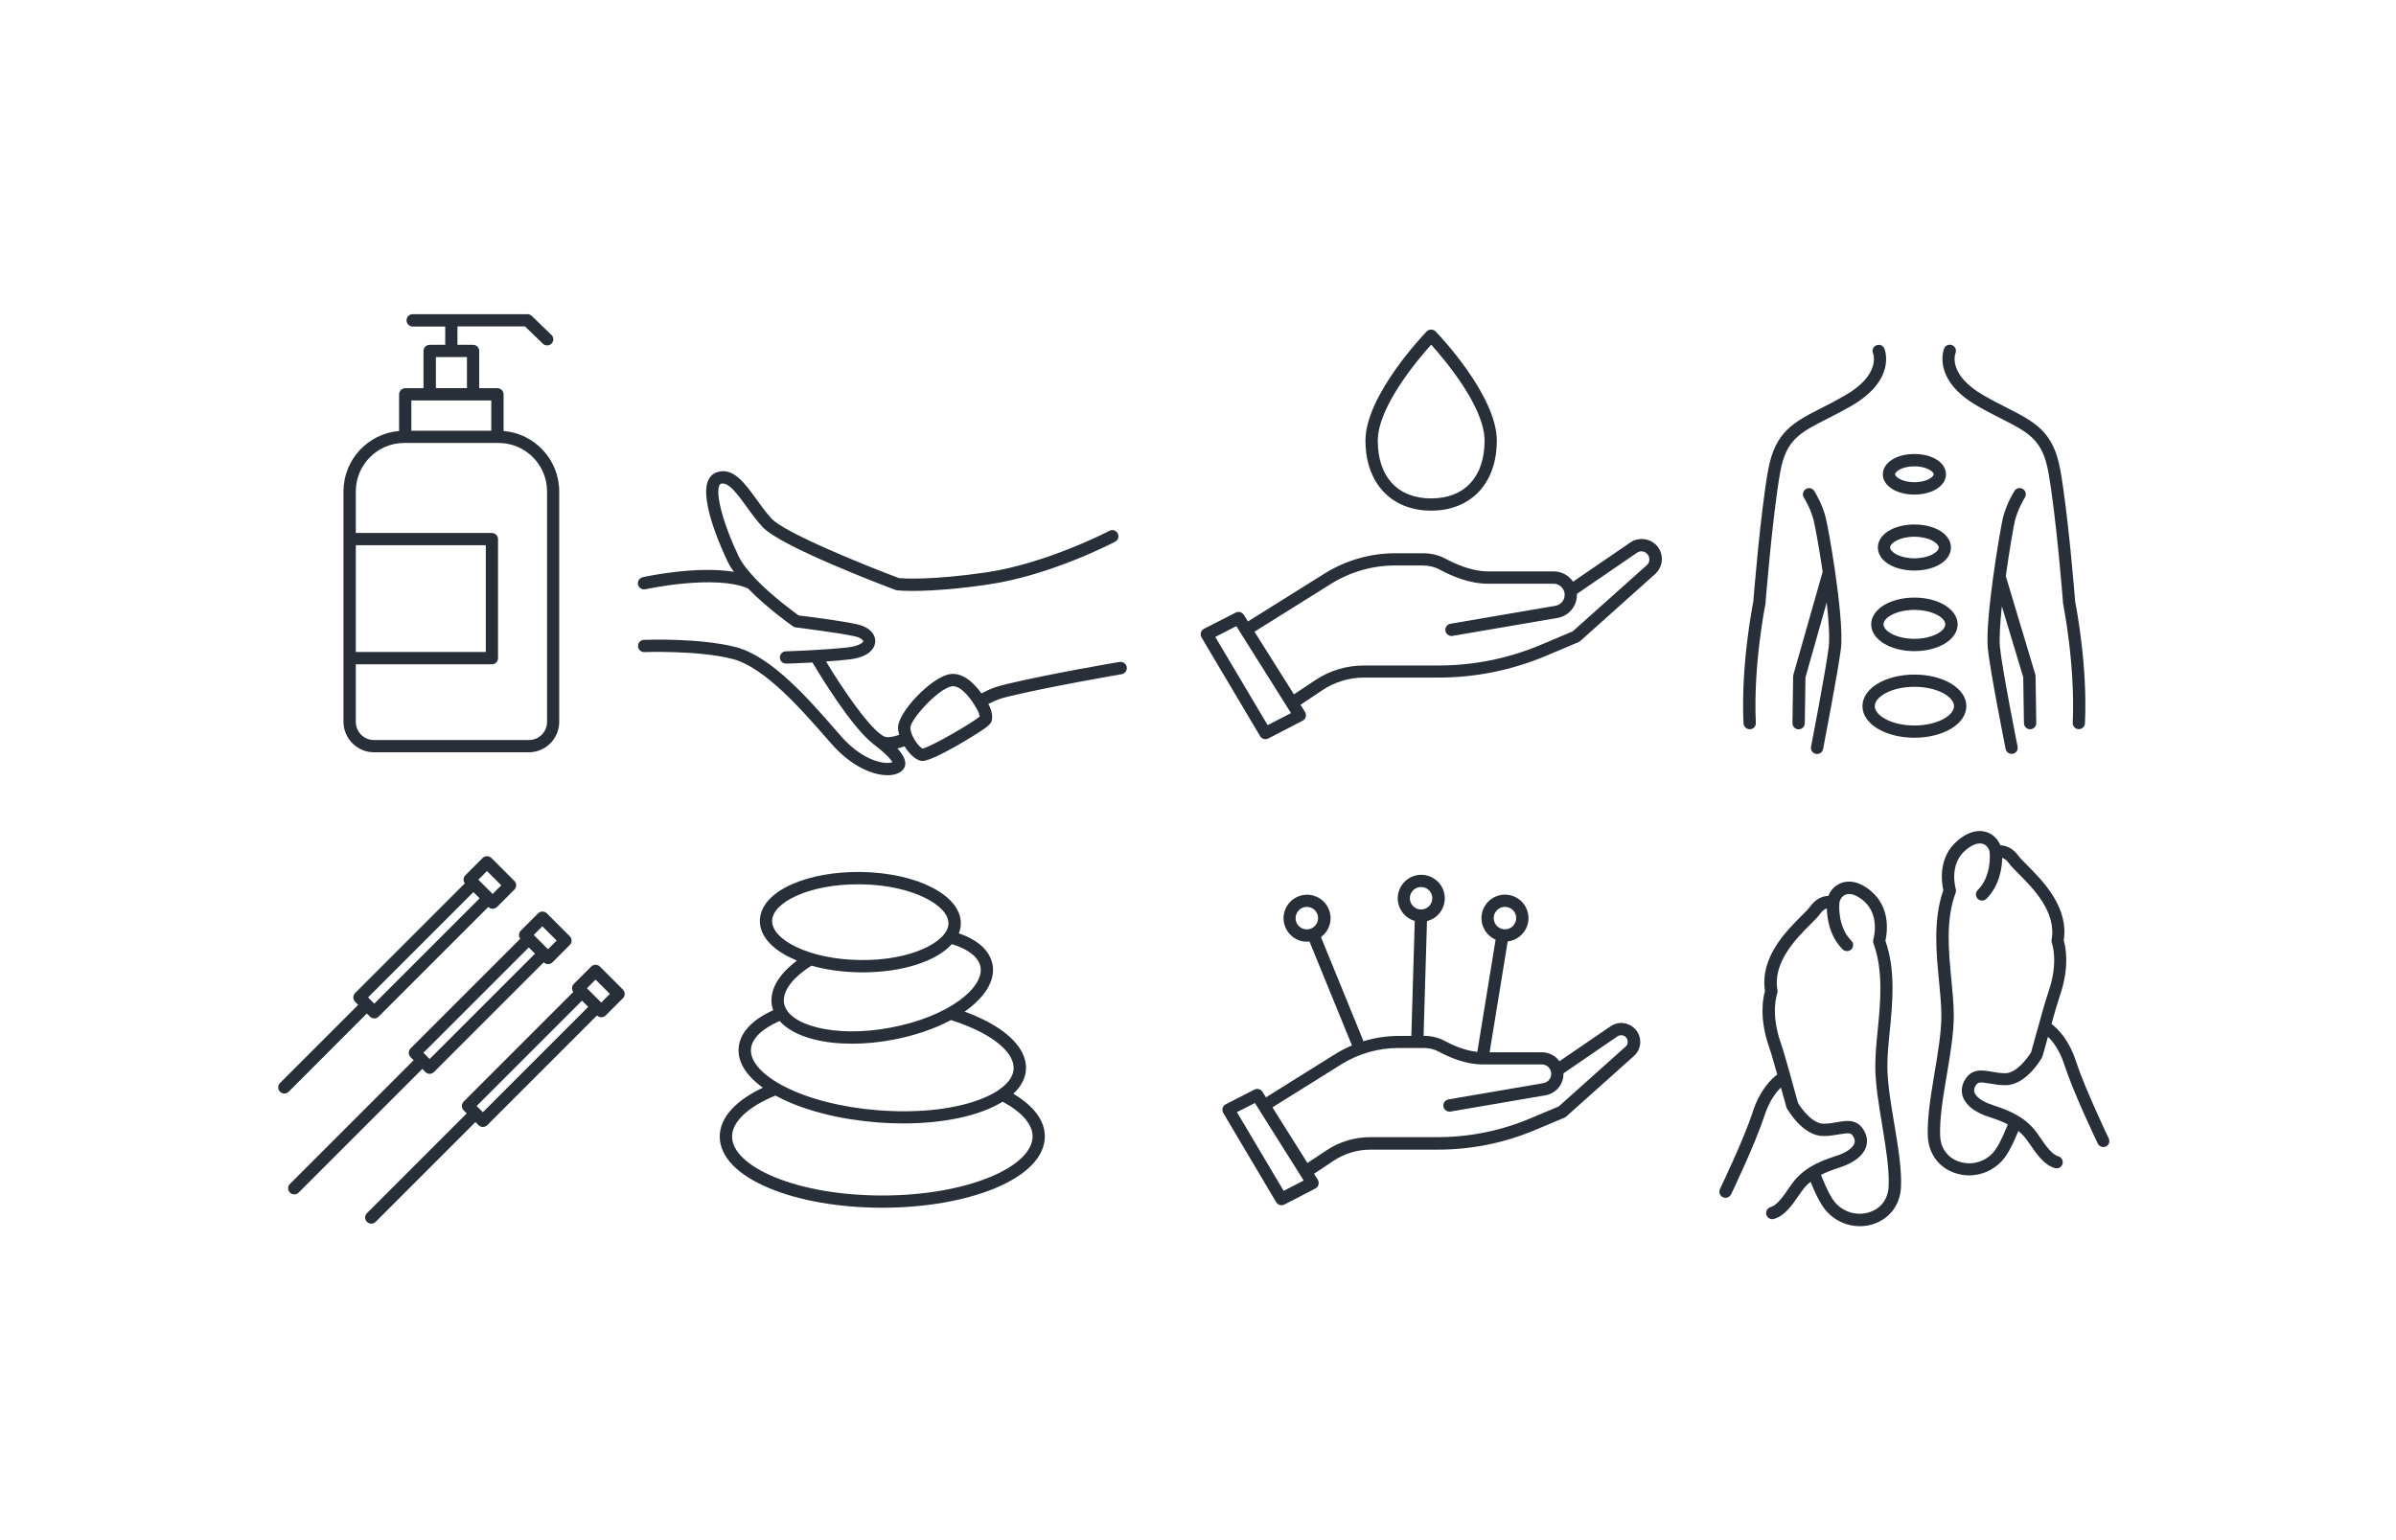 <?xml version="1.0" encoding="utf-8"?>
<!-- Generator: Adobe Illustrator 22.0.1, SVG Export Plug-In . SVG Version: 6.00 Build 0)  -->
<svg version="1.1" id="Layer_1" xmlns="http://www.w3.org/2000/svg" xmlns:xlink="http://www.w3.org/1999/xlink" x="0px" y="0px"
	 viewBox="0 0 2800 1800" style="enable-background:new 0 0 2800 1800;" xml:space="preserve">
<style type="text/css">
	.st0{fill:#282F39;}
</style>
<g>
	<path class="st0" d="M1184.2,1278.3c8.7-8.1,13.9-17.4,14.7-27.6c1.6-20.9-15.2-41.5-47.3-57.9c-7.5-3.8-15.6-7.3-24.3-10.5
		c23.4-16.4,36.1-36.1,32.6-55c-3-16-16.9-28.8-39.4-36.5c1.5-3.7,2.3-7.5,2.3-11.4c0,0,0,0,0,0c0.5-32.8-50.7-59.3-116.5-60.3
		c-30.5-0.4-59.3,4.7-81.2,14.5c-23.6,10.6-36.8,25.6-37.1,42.3c-0.3,16.7,12.5,32.1,35.8,43.4c2.5,1.2,5,2.3,7.6,3.4
		c-22.1,16.4-32.5,35-29.3,52.6c0.3,1.9,0.9,3.7,1.5,5.4c-24.8,11.1-39.1,26.5-40.4,44.1c-1.3,16.3,8.7,32.3,28.3,46.4
		c-31.4,14.8-50.4,34.8-50.4,57.1c0,23.4,20.6,44.9,58,60.4c35.3,14.7,82.1,22.8,131.8,22.8c0.1,0,0.2,0,0.2,0
		c49.7,0,96.6-8.2,132-22.9c37.4-15.6,57.9-37.1,57.9-60.5C1221.1,1309.3,1207.4,1292.1,1184.2,1278.3z M1157.6,1375.4
		c-33.7,14-78.6,21.8-126.5,21.8c-0.1,0-0.2,0-0.2,0c-47.8,0-92.6-7.7-126.3-21.7c-31.2-13-49.1-30.2-49.1-47.2
		c0-17.1,18.5-34.7,50.7-47.9c1.4,0.8,2.9,1.6,4.4,2.3c30.2,15.4,71,25.7,114.8,29.1c10.3,0.8,20.4,1.2,30.2,1.2
		c48.8,0,90.5-9.5,116.1-25.4c22.4,12,35,26.5,35,40.5C1206.7,1345.2,1188.8,1362.4,1157.6,1375.4z M877.6,1226.1
		c0.9-12.3,13-23.9,33.5-32.8c8.3,9.4,21.7,16.7,39.5,21.3c13.5,3.5,28.8,5.2,45.1,5.2c15.1,0,31.1-1.5,47.2-4.5
		c26.1-4.9,49.5-13,68.4-23.1c12.3,3.9,23.7,8.4,33.7,13.5c26.2,13.4,40.6,29.4,39.5,44c-2.2,28.9-66.3,55-158.1,47.9
		c-42-3.2-80.8-13-109.4-27.6C890.9,1256.7,876.5,1240.6,877.6,1226.1z M916.3,1172.8c-2.3-12.1,7-26.6,25.3-39.7
		c2.2-1.6,4.5-3.1,6.8-4.5c16.9,4.8,36.1,7.5,56.1,7.8c1.3,0,2.5,0,3.8,0c46.9,0,86.2-13.2,104.1-33c19.2,5.8,31.3,15.4,33.4,26.6
		c4.5,24-36.8,58.3-105.5,71.1c-31.5,5.9-62.1,5.7-86.1-0.5C932.3,1195.1,918.5,1184.9,916.3,1172.8z M931,1046.8
		c19.2-8.6,44.5-13.3,71.6-13.3c1.2,0,2.4,0,3.5,0c60.7,0.9,102.7,24.9,102.3,45.8c-0.3,20.9-43,43.7-103.7,42.7
		c-28.4-0.4-54.9-5.9-74.7-15.5c-17.8-8.6-27.8-19.6-27.7-30.3C902.5,1065.6,913,1054.9,931,1046.8z"/>
</g>
<path class="st0" d="M1316.7,779.5c-0.7-3.9-4.4-6.5-8.3-5.9c-0.8,0.1-83.4,14.2-130.6,25.6c-13.5,3.2-18,4.6-30.9,11.2
	c-7.6-10.7-21.7-26-38.5-22.2c-21.4,4.9-58.9,44.3-58.9,62c0,2.8,0.5,5.7,1.3,8.7c-9.7,3.2-14.5,3-16.8,2.1c-1.1-0.4-2.2-1-3.5-1.9
	c-0.4-0.3-0.8-0.6-1.2-0.9c-0.1-0.1-0.3-0.1-0.4-0.2c-16.6-12.3-45.1-54.3-63.6-84.9c9.2-0.6,18.6-1.4,27.1-2.4
	c27.4-3.1,30.2-16.6,30.4-20.6c0.5-9.5-7.7-17.5-20.9-20.4c-19.1-4.3-59.4-9.3-68.6-10.4c-6.1-4.4-30.8-22.5-49.8-42.2
	c-0.2-0.2-0.4-0.5-0.6-0.7c-8.4-8.8-15.7-17.8-19.6-26c-17.7-36.7-27.4-72.4-22.7-83.1c0.7-1.5,1.4-1.7,1.8-1.9
	c8.8-2.6,19.1,11.7,30,26.7c5.9,8.2,12.1,16.7,19,24.1c21.6,22.8,141.5,68.2,155.1,73.3c0.5,0.2,1.1,0.3,1.7,0.4
	c1.4,0.2,34.6,3.8,106.8-6.8c72.5-10.6,145.2-48.4,148.2-50c3.5-1.8,4.9-6.2,3-9.7c-1.8-3.5-6.2-4.9-9.7-3
	c-0.7,0.4-73.6,38.2-143.6,48.5c-64,9.4-96.8,7.2-102.2,6.8C1014,662,918.2,623.5,902,606.4c-6.3-6.6-12.1-14.7-17.8-22.6
	c-14-19.3-27.1-37.6-45.7-32.1c-4.9,1.4-8.7,4.8-10.9,9.8c-10.5,23.6,17.2,83.4,22.9,95.1c1.8,3.8,4.3,7.8,7.1,11.7
	c-44.2-7.3-103.5,5.6-106.5,6.3c-3.9,0.9-6.3,4.7-5.5,8.6c0.9,3.9,4.7,6.3,8.6,5.5c0.8-0.2,81.2-17.6,119.9-1
	c22.5,23.2,51,43.2,52.7,44.4c1,0.7,2.1,1.1,3.3,1.2c0.5,0.1,48.5,5.9,69,10.4c7,1.6,9.7,4.7,9.7,5.7c-0.1,1.4-4.4,5.6-17.7,7.2
	c-30.4,3.4-72.2,4.6-72.7,4.6c-4,0.1-7.1,3.4-7,7.4c0.1,3.9,3.3,7,7.2,7c0.1,0,0.1,0,0.2,0c0.2,0,13.6-0.4,30.7-1.3
	c8.5,14.3,45.1,74.9,70.7,94.9c0.3,0.3,0.6,0.6,0.9,0.8c9.9,7.2,19.4,16.3,21.8,20.8c-1.4,0.5-3.8,1-7.7,0.8
	c-6.2-0.3-28.4-3.6-53.2-32.1l-2.8-3.3c-34.6-39.7-77.7-89.2-119.7-100c-41.6-10.7-104.3-8.5-107-8.4c-4,0.1-7,3.5-6.9,7.4
	c0.1,4,3.5,7,7.4,6.9c0.6,0,63.3-2.2,102.9,8c37.7,9.7,80.9,59.3,112.5,95.5l2.9,3.3c23.9,27.4,49.2,37.1,65.8,37.1c0.7,0,1.3,0,2,0
	c7.7-0.4,13.7-3,16.8-7.3c4.9-6.9,0.5-15.6-7.2-24c2.6-0.6,5.4-1.4,8.4-2.5c5.3,8.8,12.9,16,19.6,17.1c0.3,0.1,0.7,0.1,1,0.1
	c13.5,0,64.6-31.9,73.2-38.2c5.1-3.8,7.8-6.3,8.3-9.9c1.1-7.3-1.9-14.4-4.2-18.6c11.1-5.6,14.9-6.6,26.6-9.4
	c46.7-11.2,128.8-25.3,129.6-25.4C1314.8,787.1,1317.4,783.4,1316.7,779.5z M1078.1,874.9c-4.1-1.8-14.2-14.6-14.2-24.6
	c0-9,31-44.2,47.8-48.1c0.7-0.2,1.4-0.2,2.1-0.2c10.8,0,22.8,17.8,26.4,24.4c0.1,0.3,0.3,0.5,0.5,0.8c1.1,1.5,3.8,6.3,4.1,10.3
	C1135.9,845.1,1088.2,872.8,1078.1,874.9z"/>
<g>
	<path class="st0" d="M437,879.2h181c19.6,0,35.5-15.9,35.5-35.5V574.3c0-37.1-28.7-67.6-65-70.6v-42.8c0-4-3.2-7.2-7.2-7.2H560
		v-43.5c0-4-3.2-7.2-7.2-7.2h-18.2v-21.5h78.9l20.9,20.2c1.4,1.4,3.2,2,5,2c1.9,0,3.7-0.7,5.2-2.2c2.8-2.8,2.7-7.4-0.2-10.1
		l-23-22.2c-1.3-1.3-3.1-2-5-2H482.3c-4,0-7.2,3.2-7.2,7.2c0,4,3.2,7.2,7.2,7.2h38V403h-18.2c-4,0-7.2,3.2-7.2,7.2v43.5h-21.3
		c-4,0-7.2,3.2-7.2,7.2v42.8c-36.3,3-65,33.5-65,70.6v55.8v139.1v74.4C401.5,863.2,417.4,879.2,437,879.2z M509.4,417.3h36.3v36.3
		h-36.3V417.3z M480.8,468h21.3h50.7h21.3v35.4h-93.4V468z M472.4,517.7h1.3h107.7h1.3c31.2,0,56.6,25.4,56.6,56.6v269.4
		c0,11.7-9.5,21.2-21.2,21.2H437c-11.7,0-21.2-9.5-21.2-21.2v-67.3h159c4,0,7.2-3.2,7.2-7.2V630.1c0-4-3.2-7.2-7.2-7.2h-159v-48.6
		C415.8,543.1,441.2,517.7,472.4,517.7z M415.8,637.2h151.9V762H415.8V637.2z"/>
	<path class="st0" d="M428.7,1184.5l3.6,3.6c1.4,1.4,3.2,2.1,5.1,2.1c1.8,0,3.7-0.7,5.1-2.1L570.6,1060l0,0c1.3,1.3,3.2,2.1,5.1,2.1
		c1.9,0,3.7-0.8,5.1-2.1l20.3-20.3c2.8-2.8,2.8-7.3,0-10.1l-26.9-26.9c-2.7-2.7-7.5-2.7-10.1,0l-20.3,20.3c-2.6,2.6-2.8,6.5-0.6,9.4
		l-128.2,128.2c-1.3,1.3-2.1,3.2-2.1,5.1c0,1.9,0.8,3.7,2.1,5.1l3.6,3.6l-91.4,91.4c-2.8,2.8-2.8,7.3,0,10.1
		c1.4,1.4,3.2,2.1,5.1,2.1c1.8,0,3.7-0.7,5.1-2.1L428.7,1184.5z M569.1,1018l16.7,16.7l-10.1,10.1l-16.7-16.7L569.1,1018z
		 M553.2,1042.6l7.3,7.3L437.4,1173l-7.3-7.3L553.2,1042.6z"/>
	<path class="st0" d="M727.9,1156.5l-26.9-26.9c-2.7-2.7-7.5-2.7-10.1,0l-20.3,20.3c-2.6,2.6-2.8,6.5-0.6,9.4l-128.2,128.2
		c-1.3,1.3-2.1,3.2-2.1,5.1c0,1.9,0.8,3.7,2.1,5.1l3.6,3.6l-116.6,116.6c-2.8,2.8-2.8,7.3,0,10.1c1.4,1.4,3.2,2.1,5.1,2.1
		c1.8,0,3.7-0.7,5.1-2.1l116.6-116.6l3.6,3.6c1.3,1.3,3.2,2.1,5.1,2.1c1.9,0,3.7-0.8,5.1-2.1l128.2-128.2l0,0
		c1.3,1.3,3.2,2.1,5.1,2.1c1.9,0,3.7-0.8,5.1-2.1l20.3-20.3C730.7,1163.8,730.7,1159.3,727.9,1156.5z M564.3,1299.9l-7.3-7.3
		l123.1-123.1l7.3,7.3L564.3,1299.9z M702.6,1171.7L702.6,1171.7C702.6,1171.7,702.6,1171.7,702.6,1171.7l-8.5-8.5l-8.2-8.2
		l10.1-10.1l16.7,16.7L702.6,1171.7z"/>
	<path class="st0" d="M497,1252.9c1.3,1.3,3.2,2.1,5.1,2.1c1.9,0,3.7-0.8,5.1-2.1l128.2-128.2l0,0c1.3,1.3,3.2,2.1,5.1,2.1
		c1.9,0,3.7-0.8,5.1-2.1l20.3-20.3c2.8-2.8,2.8-7.3,0-10.1l-26.9-26.9c-2.7-2.7-7.5-2.7-10.1,0l-20.3,20.3c-2.6,2.6-2.8,6.5-0.6,9.4
		l-128.2,128.2c-1.3,1.3-2.1,3.2-2.1,5.1s0.8,3.7,2.1,5.1l3.6,3.6l-144.6,144.6c-2.8,2.8-2.8,7.3,0,10.1c1.4,1.4,3.2,2.1,5.1,2.1
		c1.8,0,3.7-0.7,5.1-2.1l144.6-144.6L497,1252.9z M633.8,1082.6l16.7,16.7l-10.1,10.1l0,0c0,0,0,0,0,0l-8.5-8.5l-8.2-8.2
		L633.8,1082.6z M617.9,1107.3l7.3,7.3l-123.1,123.1l-7.3-7.3L617.9,1107.3z"/>
</g>
<g>
	<path class="st0" d="M1905.1,634.1l-66.8,45.7c-4.9-7.2-13.2-12-22.6-12h-76.9c-19.2,0-38.9-9.1-48.9-14.5
		c-8.1-4.4-17.3-6.7-26.7-6.7h-32.7c-29.2,0-57.6,8.2-82.4,23.6l-89.7,56.1l-4.9-7.8c-2-3.1-6-4.3-9.3-2.6l-37.2,19
		c-1.8,0.9-3.1,2.5-3.6,4.4c-0.5,1.9-0.3,3.9,0.7,5.6l68.5,115.5c1.3,2.2,3.7,3.5,6.2,3.5c1.1,0,2.2-0.3,3.3-0.8l40.2-20.8
		c1.8-0.9,3.1-2.5,3.6-4.5c0.5-1.9,0.2-4-0.8-5.7l-5.3-8.4l25.6-17.1c14.4-9.6,31.2-14.7,48.6-14.7h87c43.4,0,85.7-8.6,125.7-25.4
		l38.1-16.1c0.7-0.3,1.4-0.7,2-1.3l87.4-78.2c4.9-4.4,7.8-10.7,7.9-17.3s-2.7-13-7.5-17.5C1926.3,628.7,1914.3,627.8,1905.1,634.1z
		 M1481.4,847.5l-61.2-103.1l24.6-12.6l63.9,101.6L1481.4,847.5z M1924.5,660.5l-86.6,77.4l-37,15.6
		c-38.2,16.1-78.7,24.3-120.2,24.3h-87c-20.2,0-39.8,5.9-56.6,17.1l-25,16.6l-46.1-73.2l89.4-55.9c22.4-14,48.3-21.5,74.8-21.5h32.7
		c7,0,13.9,1.7,19.9,5c13.7,7.4,34.5,16.3,55.8,16.3h76.9c7.2,0,13,5.8,13,13c0,6.3-4.5,11.7-10.8,12.8l-122.7,21
		c-3.9,0.7-6.5,4.4-5.9,8.3c0.7,3.9,4.4,6.5,8.3,5.9l122.7-21c13.2-2.3,22.7-13.6,22.7-26.9c0-0.4,0-0.8,0-1.2l70.2-48.1
		c3.6-2.5,8.3-2.1,11.5,0.9c1.9,1.8,3,4.2,2.9,6.8C1927.6,656.3,1926.5,658.7,1924.5,660.5z"/>
	<path class="st0" d="M1672.5,596.8c46.6,0,76.7-32.1,76.7-81.8c0-53-68.6-124.7-71.6-127.7c-2.7-2.8-7.6-2.8-10.3,0
		c-2.9,3-71.6,74.7-71.6,127.7C1595.8,564.7,1625.9,596.8,1672.5,596.8z M1672.5,402.8c15.8,17.6,62.4,72.7,62.4,112.2
		c0,42.2-23.3,67.5-62.4,67.5c-39.1,0-62.4-25.2-62.4-67.5C1610.1,475.5,1656.7,420.4,1672.5,402.8z"/>
	<path class="st0" d="M2044.8,852.3c0.1,0,0.2,0,0.3,0c4-0.2,7-3.5,6.8-7.5c-3.2-67.6,11.1-138.3,11.2-139c0.1-0.3,0.1-0.6,0.1-0.9
		c0.1-1,8.1-102.2,17.2-153.2c6.8-37.8,22.8-45.9,54.8-62.2c8.3-4.2,17.6-9,27.8-14.8c53.6-30.8,39.7-65.8,39.1-67.3
		c-1.5-3.7-5.7-5.4-9.4-3.8c-3.7,1.5-5.4,5.7-3.8,9.4c0.1,0.2,9.8,24.7-33,49.3c-9.9,5.7-19.1,10.4-27.2,14.5
		c-32.7,16.7-54.3,27.7-62.4,72.5c-9,50-16.8,146.8-17.4,154.2c-1.3,6.7-14.6,74.8-11.4,142.1C2037.8,849.3,2041,852.3,2044.8,852.3
		z"/>
	<path class="st0" d="M2116.4,872.7c-0.8,3.9,1.8,7.7,5.7,8.4c0.5,0.1,0.9,0.1,1.4,0.1c3.4,0,6.4-2.4,7-5.8
		c0.7-3.7,17.6-90.9,20.8-117.2c2.2-18.5-1.9-56.6-6.8-90.4c0,0,0-0.1,0-0.1c-4.3-29.3-9.1-55.3-10.9-62.5
		c-3.9-16.1-13-30.7-13.4-31.3c-2.1-3.4-6.5-4.4-9.9-2.3c-3.4,2.1-4.4,6.5-2.3,9.9c0.1,0.1,8.3,13.3,11.6,27.1
		c1.6,6.7,6.2,31.5,10.4,59.6l-34.2,120.3c-0.2,0.6-0.3,1.2-0.3,1.9l-0.8,54.7c-0.1,4,3.1,7.2,7.1,7.3c0,0,0.1,0,0.1,0
		c3.9,0,7.1-3.1,7.2-7.1l0.8-53.7l24.8-87.4c2.4,21.4,3.7,41.1,2.3,52.4C2133.9,782.3,2116.6,871.8,2116.4,872.7z"/>
	<path class="st0" d="M2311.1,474.6c10.2,5.9,19.6,10.6,27.8,14.8c32,16.3,48,24.5,54.8,62.2c9.2,51,17.2,152.2,17.2,153.2
		c0,0.3,0.1,0.6,0.1,0.9c0.1,0.7,14.4,71.4,11.2,139c-0.2,4,2.9,7.3,6.8,7.5c0.1,0,0.2,0,0.3,0c3.8,0,7-3,7.2-6.8
		c3.2-67.3-10.1-135.4-11.4-142.1c-0.6-7.4-8.4-104.2-17.4-154.2c-8-44.8-29.7-55.8-62.4-72.5c-8.1-4.1-17.3-8.8-27.2-14.5
		c-41.9-24.1-33.4-48.2-32.9-49.4c1.5-3.6-0.2-7.8-3.9-9.3c-3.6-1.5-7.9,0.2-9.4,3.8C2271.5,408.8,2257.5,443.8,2311.1,474.6z"/>
	<path class="st0" d="M2364.4,791.5l0.8,53.7c0.1,3.9,3.3,7.1,7.2,7.1c0,0,0.1,0,0.1,0c4-0.1,7.1-3.3,7.1-7.3l-0.8-54.7
		c0-0.7-0.1-1.3-0.3-2l-34.5-115c4.2-30.1,9-57.8,10.7-64.8c3.4-13.8,11.6-27,11.6-27.1c2.1-3.4,1.1-7.8-2.3-9.9
		c-3.4-2.1-7.8-1.1-9.9,2.3c-0.4,0.6-9.5,15.2-13.4,31.3c-1.8,7.5-6.9,36.4-11.2,67.7c0,0.1,0,0.2-0.1,0.4
		c-4.5,32.8-8.1,68.2-6.4,84.8c2.7,26.4,20.1,113.6,20.8,117.3c0.7,3.4,3.7,5.8,7,5.8c0.5,0,0.9,0,1.4-0.1c3.9-0.8,6.4-4.5,5.6-8.4
		c-0.2-0.9-18-90.3-20.6-116c-1-10,0.1-28,2.2-48L2364.4,791.5z"/>
	<path class="st0" d="M2297.9,825.3c0-20.7-26.7-36.9-60.7-36.9c-34,0-60.7,16.2-60.7,36.9c0,20.7,26.7,36.9,60.7,36.9
		C2271.2,862.2,2297.9,846,2297.9,825.3z M2237.2,847.9c-27.3,0-46.3-11.9-46.3-22.6c0-10.7,19-22.6,46.3-22.6
		c27.3,0,46.3,11.9,46.3,22.6C2283.5,836,2264.5,847.9,2237.2,847.9z"/>
	<path class="st0" d="M2237.2,761c28.3,0,50.5-13.7,50.5-31.3c0-17.5-22.2-31.3-50.5-31.3s-50.5,13.7-50.5,31.3
		C2186.7,747.3,2208.9,761,2237.2,761z M2237.2,712.8c20.7,0,36.1,8.9,36.1,16.9c0,8-15.5,16.9-36.1,16.9
		c-20.7,0-36.1-8.9-36.1-16.9C2201,721.7,2216.5,712.8,2237.2,712.8z"/>
	<path class="st0" d="M2237.2,666.8c24.3,0,42.7-11.6,42.7-26.9c0-15.4-18.4-26.9-42.7-26.9c-24.3,0-42.7,11.6-42.7,26.9
		C2194.5,655.2,2212.8,666.8,2237.2,666.8z M2237.2,627.3c17.3,0,28.4,7.5,28.4,12.6c0,5.1-11,12.6-28.4,12.6
		c-17.3,0-28.4-7.5-28.4-12.6C2208.8,634.7,2219.9,627.3,2237.2,627.3z"/>
	<path class="st0" d="M2237.2,578c21,0,36.9-10.2,36.9-23.7c0-13.5-15.8-23.7-36.9-23.7c-21,0-36.9,10.2-36.9,23.7
		C2200.3,567.8,2216.1,578,2237.2,578z M2237.2,545c14,0,22.5,6.1,22.5,9.3c0,3.3-8.5,9.3-22.5,9.3c-14,0-22.5-6.1-22.5-9.3
		C2214.6,551,2223.2,545,2237.2,545z"/>
	<path class="st0" d="M1882.2,1199.4l-59.8,40.9c-4.6-6.4-12.1-10.5-20.6-10.5h-61l21.1-129.5c9.9-1.2,18.8-7.7,22.6-17.7
		c5.3-14.2-2-30-16.2-35.3c-14.2-5.3-30,2-35.3,16.2c-5.1,13.7,1.5,28.9,14.8,34.7l-21.4,131.2c-15.2-1.6-29.9-8.4-37.8-12.7
		c-7.4-4-15.9-6.1-24.5-6.1h-0.5l4-134.1c2.7-0.7,5.4-1.8,7.9-3.3c6.2-3.9,10.5-10,12.2-17.2c1.6-7.2,0.4-14.5-3.5-20.7
		c-3.9-6.2-10-10.5-17.2-12.2c-14.8-3.4-29.5,5.9-32.9,20.7c-3.2,14.3,5.3,28.5,19.2,32.5l-4,134.4h-14.6c-14.1,0-28,2.1-41.3,6.2
		l-49.7-121.7c4.2-3.1,7.6-7.3,9.5-12.5c5.3-14.2-2-30-16.2-35.3c-14.2-5.3-30,2-35.3,16.2c-5.3,14.2,2,30,16.2,35.3
		c3.1,1.2,6.4,1.7,9.5,1.7c1,0,2-0.1,2.9-0.2l49.6,121.4c-6.9,2.9-13.6,6.4-20,10.4l-80.5,50.3l-4.1-6.5c-2-3.1-6-4.3-9.3-2.6
		l-33.6,17.2c-1.8,0.9-3.1,2.5-3.6,4.4c-0.5,1.9-0.3,3.9,0.7,5.7l61.9,104.4c1.3,2.2,3.7,3.5,6.2,3.5c1.1,0,2.2-0.3,3.3-0.8
		l36.3-18.8c1.8-0.9,3.1-2.5,3.6-4.5s0.2-4-0.8-5.7l-4.4-7l22.5-15c12.9-8.6,28-13.2,43.5-13.2h78.6c39.3,0,77.6-7.7,113.9-23
		l34.4-14.5c0.7-0.3,1.4-0.7,2-1.3l79-70.7c4.6-4.1,7.3-10,7.3-16.2c0.1-6.2-2.5-12.1-7-16.3
		C1902.1,1194.4,1890.8,1193.5,1882.2,1199.4z M1647.9,1046.9c1.4-6.1,6.8-10.2,12.8-10.2c1,0,1.9,0.1,2.9,0.3
		c3.4,0.8,6.3,2.8,8.2,5.8c1.9,3,2.5,6.5,1.7,9.9v0c-0.8,3.4-2.8,6.3-5.8,8.2c-3,1.9-6.5,2.5-9.9,1.7
		C1650.8,1061,1646.3,1054,1647.9,1046.9z M1522.6,1085.4c-6.8-2.5-10.3-10.1-7.7-16.9c2-5.3,7-8.6,12.3-8.6c1.5,0,3.1,0.3,4.6,0.8
		c6.8,2.5,10.3,10.1,7.7,16.9C1537,1084.4,1529.4,1087.9,1522.6,1085.4z M1500.1,1391.8l-54.6-92l21-10.7l57,90.6L1500.1,1391.8z
		 M1746.4,1068.5c2-5.3,7-8.6,12.3-8.6c1.5,0,3.1,0.3,4.6,0.8c6.8,2.5,10.3,10.1,7.7,16.9c-2.5,6.8-10.1,10.3-16.9,7.7
		C1747.4,1082.8,1743.9,1075.3,1746.4,1068.5z M1899.7,1223.2l-78.1,69.9l-33.3,14c-34.5,14.5-70.9,21.9-108.3,21.9h-78.6
		c-18.4,0-36.2,5.4-51.5,15.6l-22,14.6l-40.9-65l80.2-50.1c20.2-12.6,43.4-19.3,67.2-19.3h29.5c6.2,0,12.3,1.5,17.7,4.4
		c12.5,6.7,31.4,14.8,50.7,14.8h69.5c6.1,0,11,5,11,11c0,5.4-3.9,10-9.2,10.9l-110.9,19c-3.9,0.7-6.5,4.4-5.9,8.3
		c0.7,3.9,4.4,6.5,8.3,5.9l110.9-19c12.2-2.1,21.1-12.6,21.1-25c0-0.2,0-0.5,0-0.7l63.1-43.2c3-2,6.9-1.8,9.5,0.7
		c1.6,1.5,2.5,3.5,2.4,5.7C1902.3,1219.8,1901.4,1221.8,1899.7,1223.2z"/>
	<path class="st0" d="M2205.6,1246c0-12.5,1.3-26.2,2.8-40.8c3.3-33.5,7-71.3-5.1-105.7c2-8.7,6.6-38.2-16.6-57.9
		c-16.8-14.3-29.9-11.9-36.1-9.2c-6.4,2.8-11.5,8.2-14,14.7c-6.4,0.1-14.5,3-21.3,12.5c-1.7,2.4-5.5,6.2-9.9,10.6
		c-18.4,18.4-48.9,49-42.8,88.1c-2.1,6.9-7.2,30.4,4.5,64.5c2.7,7.7,6,19.3,9.8,33c-7.2,5.5-20.4,18.3-28.5,43.4
		c-10.2,31.7-38.1,89.8-38.4,90.4c-1.7,3.6-0.2,7.9,3.4,9.6c1,0.5,2.1,0.7,3.1,0.7c2.7,0,5.2-1.5,6.5-4.1
		c1.2-2.4,28.5-59.6,39.1-92.2c5.5-16.9,13.4-27,19.1-32.6c2,7.3,4.2,15,6.4,22.9c0,0,0,0.1,0,0.1c0.1,0.2,0.2,0.4,0.3,0.7
		c0.1,0.2,0.2,0.5,0.3,0.7c0,0,0,0.1,0.1,0.1c1.9,3.3,19,32.2,42.6,32.2c7.1,0,13.2-1.1,18.6-2c11.8-2.1,13.8-1.7,16.4,2.8
		c2.3,3.9,1.7,6.4,1.1,8c-2.1,5.5-10.1,10.9-21.5,14.5c-12.4,4-22.1,8-30,12.9c-0.1,0.1-0.2,0.1-0.3,0.2
		c-5.9,3.6-10.8,7.6-15.3,12.3c-3.5,3.6-6.7,8.3-10.1,13.2c-6.1,8.9-13.1,18.9-20.7,21.2c-3.8,1.1-6,5.1-4.9,8.9
		c0.9,3.1,3.8,5.2,6.9,5.2c0.7,0,1.3-0.1,2-0.3c12.5-3.6,21-15.9,28.5-26.8c3.1-4.5,6-8.7,8.7-11.5c1.7-1.8,3.5-3.5,5.5-5.1
		c6.9,17,13.2,28.5,19.2,35c10.2,11,24.1,16.9,38.3,16.9c5.9,0,11.9-1,17.6-3.1c18.2-6.7,29.7-22.6,30.6-42.5
		c1-21.3-3.5-48-7.8-73.9C2209.7,1290,2205.6,1265.8,2205.6,1246z M2207.1,1386.6c-0.7,14.2-8.4,25.1-21.2,29.7
		c-14.2,5.2-30.1,1.2-40.5-10c-5.1-5.5-10.9-16.6-17.4-33.2c5.9-3,13-5.8,21.8-8.6c15.9-5.1,26.8-13.2,30.5-23
		c2.6-6.6,1.8-13.7-2.1-20.4c-8-13.7-20.3-11.5-31.2-9.6c-5,0.9-10.2,1.8-16.1,1.8c-12.6,0-25.3-16.9-29.7-24.2
		c-2.2-7.8-4.3-15.4-6.3-22.6c-0.9-3.3-1.8-6.4-2.6-9.5c0,0,0,0,0-0.1c-4.5-16.1-8.4-29.8-11.5-38.8c-12-34.7-4.1-56.5-4-56.7
		c0.5-1.2,0.6-2.6,0.4-3.9c-6-32.5,21.8-60.5,38.5-77.2c5-5,9-9,11.4-12.4c2.9-4,5.6-5.6,7.8-6.2c0.2,11,2.8,32.2,18.4,47.8
		c1.4,1.4,3.2,2.1,5.1,2.1c1.8,0,3.7-0.7,5.1-2.1c2.8-2.8,2.8-7.3,0-10.1c-16.6-16.6-14-43.1-14-43.3c0-0.1,0-0.1,0-0.2
		c0-0.1,0-0.1,0-0.2c0.2-3.6,2.7-8.2,7-10c5.5-2.4,13,0.1,21.2,7c19.6,16.7,11.9,44.1,11.5,45.2c-0.4,1.5-0.4,3.1,0.1,4.6
		c11.8,31.9,8.2,68.9,5,101.5c-1.5,14.9-2.8,29-2.8,42.2c0,21,4.2,45.8,8.2,69.7C2203.7,1340.8,2208.1,1366.8,2207.1,1386.6z"/>
	<path class="st0" d="M2464.3,1330.5c-0.3-0.6-28.1-58.8-38.4-90.4c-8.1-25.1-21.3-37.9-28.5-43.4c3.8-13.7,7.2-25.3,9.8-33
		c11.8-34.1,6.6-57.6,4.5-64.5c6.1-39-24.4-69.6-42.8-88.1c-4.4-4.4-8.2-8.2-9.9-10.6c-6.8-9.5-14.9-12.4-21.3-12.5
		c-2.5-6.4-7.6-11.9-14-14.7c-6.3-2.7-19.3-5.1-36.1,9.2c-23.2,19.7-18.6,49.2-16.6,57.9c-12,34.4-8.3,72.3-5.1,105.7
		c1.4,14.6,2.8,28.3,2.8,40.8c0,19.8-4.1,44-8,67.3c-4.3,25.9-8.8,52.7-7.8,73.9c0.9,20,12.4,35.9,30.7,42.5
		c5.8,2.1,11.7,3.1,17.6,3.1c14.2,0,28.2-5.9,38.3-16.9c6-6.5,12.3-18,19.2-35c1.9,1.6,3.8,3.3,5.5,5.1c2.7,2.8,5.6,7,8.7,11.5
		c7.5,10.9,16,23.2,28.5,26.8c0.7,0.2,1.3,0.3,2,0.3c3.1,0,6-2,6.9-5.2c1.1-3.8-1.1-7.8-4.9-8.9c-7.6-2.2-14.6-12.3-20.7-21.2
		c-3.4-4.9-6.6-9.6-10.1-13.2c-4.4-4.7-9.4-8.7-15.3-12.3c-0.1-0.1-0.2-0.1-0.3-0.2c-7.9-4.8-17.6-8.9-30-12.9
		c-11.4-3.6-19.4-9-21.5-14.5c-0.6-1.6-1.2-4.2,1.1-8c2.6-4.5,4.6-4.8,16.4-2.8c5.4,0.9,11.4,2,18.6,2c23.6,0,40.7-28.9,42.6-32.2
		c0,0,0-0.1,0-0.1c0.1-0.2,0.2-0.5,0.3-0.7c0.1-0.2,0.2-0.4,0.3-0.6c0,0,0-0.1,0.1-0.1c2.2-7.9,4.3-15.5,6.4-22.9
		c5.8,5.6,13.6,15.7,19.1,32.6c10.5,32.6,37.9,89.8,39.1,92.2c1.2,2.6,3.8,4.1,6.5,4.1c1,0,2.1-0.2,3.1-0.7
		C2464.5,1338.4,2466,1334.1,2464.3,1330.5z M2343.5,1254.3c-5.9,0-11.1-0.9-16.1-1.8c-10.9-1.9-23.2-4-31.2,9.6
		c-3.9,6.7-4.7,13.8-2.1,20.4c3.7,9.8,14.6,17.9,30.5,23c8.8,2.8,15.8,5.5,21.8,8.6c-6.5,16.5-12.4,27.7-17.4,33.2
		c-10.4,11.3-26.3,15.2-40.5,10c-12.8-4.7-20.6-15.5-21.2-29.7c-0.9-19.7,3.4-45.7,7.7-70.9c4-23.9,8.2-48.7,8.2-69.7
		c0-13.2-1.4-27.3-2.8-42.2c-3.3-34.2-6.8-69.6,5-101.5c0.5-1.4,0.6-3.1,0.1-4.5c-0.3-1.2-8.1-28.6,11.5-45.2
		c8.1-6.9,15.6-9.3,21.2-7c4.4,1.9,6.8,6.5,7,10c0,0.1,0,0.1,0,0.2c0,0.1,0,0.2,0,0.2c0,0.3,2.7,26.6-14,43.3
		c-2.8,2.8-2.8,7.3,0,10.1c1.4,1.4,3.2,2.1,5.1,2.1c1.8,0,3.7-0.7,5.1-2.1c15.6-15.6,18.2-36.8,18.4-47.8c2.2,0.6,4.9,2.2,7.8,6.2
		c2.4,3.4,6.4,7.4,11.4,12.4c16.7,16.7,44.5,44.7,38.5,77.2c-0.2,1.3-0.1,2.6,0.4,3.9c0.1,0.2,8,22-4,56.7
		c-3.7,10.8-8.5,28.2-14.1,48.4c-2,7.2-4.1,14.8-6.3,22.6C2368.8,1237.4,2356.1,1254.3,2343.5,1254.3z"/>
</g>
</svg>
